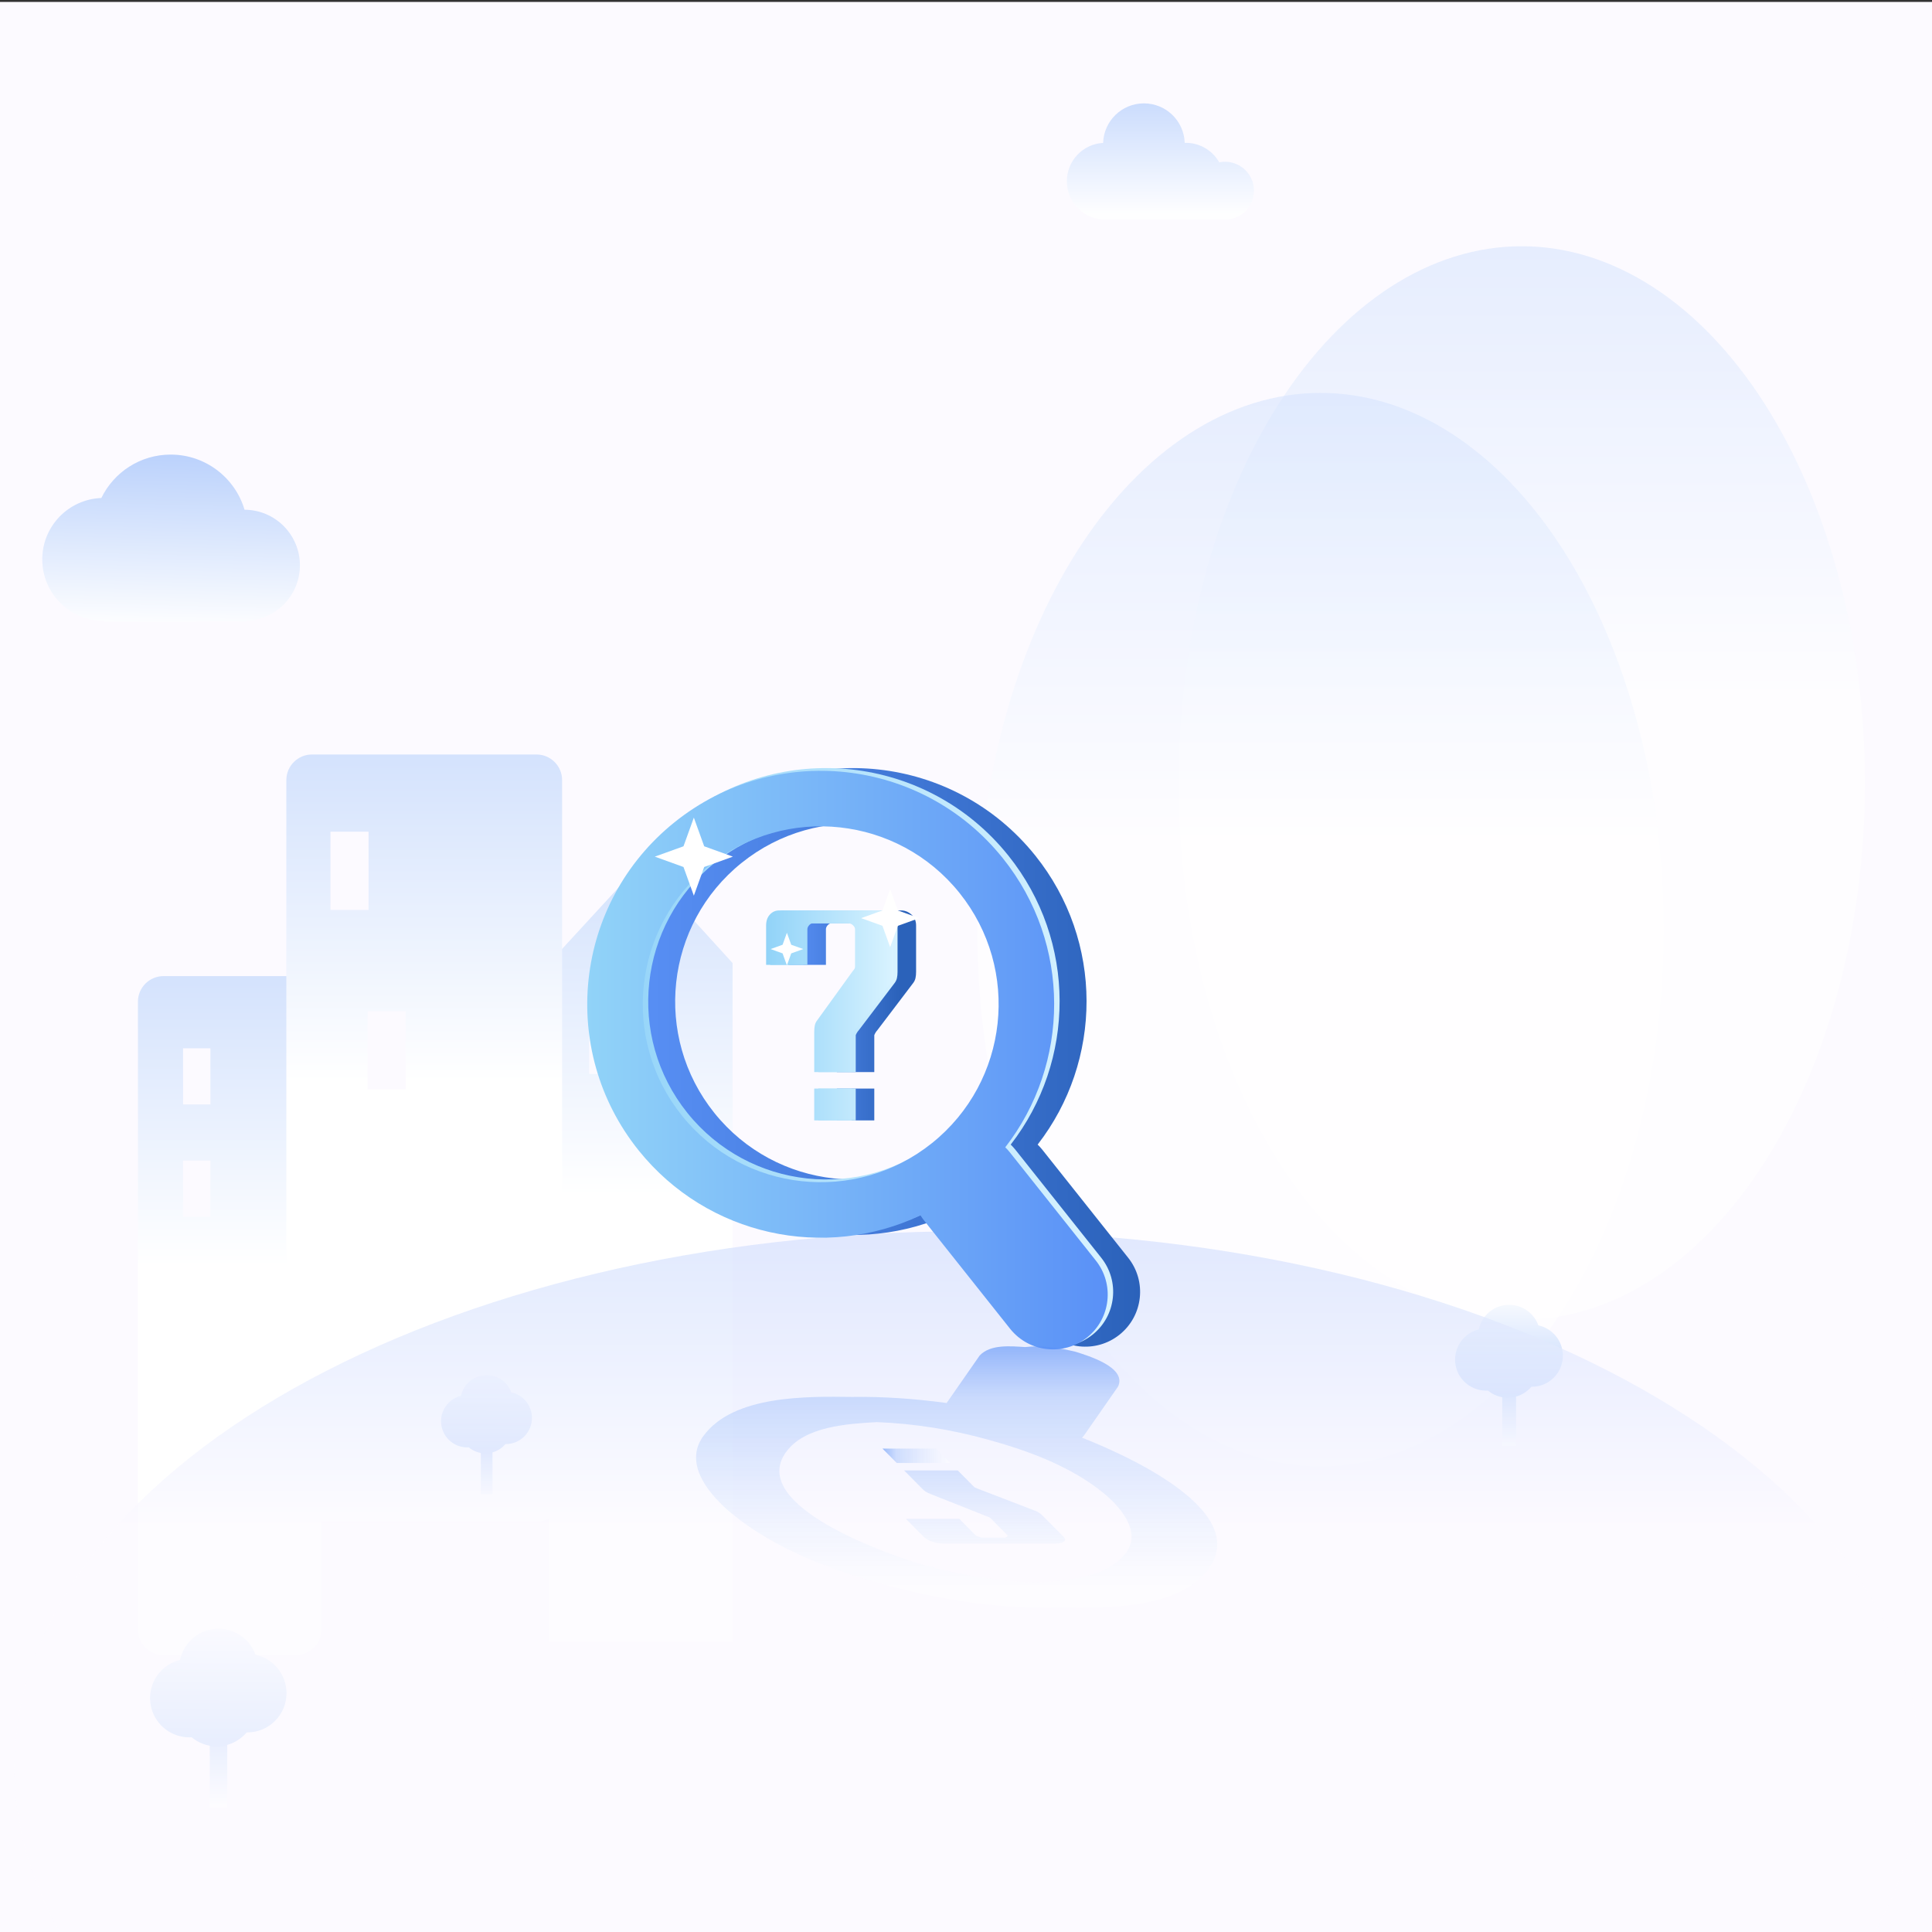 <?xml version="1.0" standalone="no"?><!DOCTYPE svg PUBLIC "-//W3C//DTD SVG 1.1//EN" "http://www.w3.org/Graphics/SVG/1.1/DTD/svg11.dtd"><svg height="2000" node-id="1" sillyvg="true" template-height="2000" template-width="2000" version="1.1" viewBox="0 0 2000 2000" width="2000" xmlns="http://www.w3.org/2000/svg" xmlns:xlink="http://www.w3.org/1999/xlink"><rect x="0" y="0" width="2000" height="2000" fill="#333333" stroke="none"/><defs node-id="627"><linearGradient gradientUnits="userSpaceOnUse" id="SVGID_1_" node-id="7" spreadMethod="pad" x1="1575.273" x2="1575.273" y1="1333.526" y2="-990.665"><stop offset="0.26" stop-color="#ffffff"></stop><stop offset="1" stop-color="#6397f7"></stop></linearGradient><linearGradient gradientUnits="userSpaceOnUse" id="SVGID_00000119089110092777313280000010666117645257341069_" node-id="12" spreadMethod="pad" x1="1367.023" x2="1367.023" y1="1485.34" y2="-838.852"><stop offset="0.26" stop-color="#ffffff"></stop><stop offset="1" stop-color="#6397f7"></stop></linearGradient><linearGradient gradientUnits="userSpaceOnUse" id="SVGID_00000165232641190412157130000009595458726852619167_" node-id="17" spreadMethod="pad" x1="237.765" x2="237.765" y1="1692.567" y2="222.767"><stop offset="0.26" stop-color="#ffffff"></stop><stop offset="1" stop-color="#6397f7"></stop></linearGradient><linearGradient gradientUnits="userSpaceOnUse" id="SVGID_00000099620875434529844250000012731530102603948979_" node-id="21" spreadMethod="pad" x1="663.377" x2="663.377" y1="1676.018" y2="-10.886"><stop offset="0.26" stop-color="#ffffff"></stop><stop offset="1" stop-color="#6397f7"></stop></linearGradient><linearGradient gradientUnits="userSpaceOnUse" id="SVGID_00000016034947616582519780000016926429480377951144_" node-id="25" spreadMethod="pad" x1="439.152" x2="439.152" y1="1551.816" y2="-109.037"><stop offset="0.26" stop-color="#ffffff"></stop><stop offset="1" stop-color="#6397f7"></stop></linearGradient><linearGradient gradientUnits="userSpaceOnUse" id="SVGID_00000183945861882544329700000004196395481160040080_" node-id="30" spreadMethod="pad" x1="175.205" x2="186.424" y1="652.914" y2="235.551"><stop offset="0" stop-color="#ffffff"></stop><stop offset="1" stop-color="#6397f7"></stop></linearGradient><linearGradient gradientUnits="userSpaceOnUse" id="SVGID_00000140000035002838895650000009572553615762833588_" node-id="35" spreadMethod="pad" x1="1201.252" x2="1201.252" y1="221.81" y2="-53.288"><stop offset="0" stop-color="#ffffff"></stop><stop offset="1" stop-color="#6397f7"></stop></linearGradient><linearGradient gradientUnits="userSpaceOnUse" id="SVGID_00000088851823866723327370000007791619470818854547_" node-id="41" spreadMethod="pad" x1="1562.279" x2="1562.279" y1="1495.036" y2="1366.839"><stop offset="0" stop-color="#ffffff"></stop><stop offset="1" stop-color="#6397f7"></stop></linearGradient><linearGradient gradientUnits="userSpaceOnUse" id="SVGID_00000181801414627961263880000003577454978119132040_" node-id="46" spreadMethod="pad" x1="1562.656" x2="1560.566" y1="1334.337" y2="1599.255"><stop offset="0" stop-color="#ffffff"></stop><stop offset="1" stop-color="#6397f7"></stop></linearGradient><linearGradient gradientUnits="userSpaceOnUse" id="SVGID_00000087410496648993145040000014986829537223106492_" node-id="52" spreadMethod="pad" x1="503.786" x2="503.786" y1="1555.108" y2="1428.71"><stop offset="0" stop-color="#ffffff"></stop><stop offset="1" stop-color="#6397f7"></stop></linearGradient><linearGradient gradientUnits="userSpaceOnUse" id="SVGID_00000024681097983802364490000010814612735732592286_" node-id="57" spreadMethod="pad" x1="504.105" x2="502.342" y1="1409.573" y2="1632.96"><stop offset="0" stop-color="#ffffff"></stop><stop offset="1" stop-color="#6397f7"></stop></linearGradient><linearGradient gradientUnits="userSpaceOnUse" id="SVGID_00000064344402200524677310000000381399934278886816_" node-id="63" spreadMethod="pad" x1="226.201" x2="226.201" y1="1868.714" y2="1706.411"><stop offset="0" stop-color="#ffffff"></stop><stop offset="1" stop-color="#6397f7"></stop></linearGradient><linearGradient gradientUnits="userSpaceOnUse" id="SVGID_00000057118289719496104900000015273327382767880110_" node-id="68" spreadMethod="pad" x1="226.679" x2="224.032" y1="1665.262" y2="2000.661"><stop offset="0" stop-color="#ffffff"></stop><stop offset="1" stop-color="#6397f7"></stop></linearGradient><linearGradient gradientUnits="userSpaceOnUse" id="SVGID_00000106848496123455218120000012505823312639812279_" node-id="73" spreadMethod="pad" x1="1001.286" x2="1001.286" y1="1980.604" y2="459.324"><stop offset="0.26" stop-color="#fcfaff"></stop><stop offset="1" stop-color="#6397f7"></stop></linearGradient><linearGradient gradientUnits="userSpaceOnUse" id="SVGID_00000016074369166626158200000008175171324157585315_" node-id="413" spreadMethod="pad" x1="641.443" x2="1180.234" y1="1094.594" y2="1094.594"><stop offset="0" stop-color="#5a91f7"></stop><stop offset="1" stop-color="#2b62ba"></stop></linearGradient><linearGradient gradientUnits="userSpaceOnUse" id="SVGID_00000062881774481706719980000013996502600228356748_" node-id="417" spreadMethod="pad" x1="613.553" x2="1152.344" y1="1094.594" y2="1094.594"><stop offset="0" stop-color="#91d3f8"></stop><stop offset="1" stop-color="#d9f3ff"></stop></linearGradient><linearGradient gradientUnits="userSpaceOnUse" id="SVGID_00000087396789923270663520000016227918153105344685_" node-id="422" spreadMethod="pad" x1="816.505" x2="948.331" y1="1051.164" y2="1051.164"><stop offset="0" stop-color="#5a91f7"></stop><stop offset="0.875" stop-color="#2b62ba"></stop></linearGradient><linearGradient gradientUnits="userSpaceOnUse" id="SVGID_00000025413392196092902460000012481657208497144229_" node-id="426" spreadMethod="pad" x1="797.3" x2="929.126" y1="1051.164" y2="1051.164"><stop offset="0" stop-color="#91d3f8"></stop><stop offset="1" stop-color="#d9f3ff"></stop></linearGradient><linearGradient gradientUnits="userSpaceOnUse" id="SVGID_00000001648390225637729590000007125917668156508575_" node-id="430" spreadMethod="pad" x1="607.909" x2="1146.7" y1="1097.416" y2="1097.416"><stop offset="0" stop-color="#91d3f8"></stop><stop offset="0.994" stop-color="#5a91f7"></stop></linearGradient><linearGradient gradientUnits="userSpaceOnUse" id="SVGID_00000182517862409392929570000014549588909352881082_" node-id="434" spreadMethod="pad" x1="793.067" x2="924.893" y1="1051.164" y2="1051.164"><stop offset="0" stop-color="#91d3f8"></stop><stop offset="1" stop-color="#d9f3ff"></stop></linearGradient><linearGradient gradientUnits="userSpaceOnUse" id="SVGID_00000004545415602493808170000013707395043865729953_" node-id="443" spreadMethod="pad" x1="990.325" x2="990.325" y1="1395.266" y2="1651.426"><stop offset="0" stop-color="#5a91f7"></stop><stop offset="0.204" stop-color="#a2c1fb" stop-opacity="0.803"></stop><stop offset="0.975" stop-color="#ffffff" stop-opacity="0.54"></stop></linearGradient><linearGradient gradientUnits="userSpaceOnUse" id="SVGID_00000083806356494403495290000006363854091801749688_" node-id="448" spreadMethod="pad" x1="1019.247" x2="1019.247" y1="1478.358" y2="1630.44"><stop offset="0" stop-color="#5a91f7"></stop><stop offset="0.204" stop-color="#a2c1fb" stop-opacity="0.803"></stop><stop offset="0.975" stop-color="#ffffff" stop-opacity="0.54"></stop></linearGradient><linearGradient gradientUnits="userSpaceOnUse" id="SVGID_00000057149875277072295310000016477403966845581476_" node-id="453" spreadMethod="pad" x1="913.529" x2="983.838" y1="1507.006" y2="1507.006"><stop offset="0" stop-color="#5a91f7"></stop><stop offset="0.204" stop-color="#a2c1fb" stop-opacity="0.803"></stop><stop offset="0.975" stop-color="#ffffff" stop-opacity="0.54"></stop></linearGradient></defs><g node-id="884"><path d="M 0.00 2.00 L 2000.00 2.00 L 2000.00 2002.00 L 0.00 2002.00 Z" fill="#fcfaff" fill-rule="nonzero" group-id="1" node-id="776" stroke="none" target-height="2000" target-width="2000" target-x="0" target-y="2"></path><g node-id="886"><path d="M 1930.60 810.56 C 1930.60 957.93 1893.16 1099.26 1826.53 1203.46 C 1759.89 1307.67 1669.51 1366.21 1575.27 1366.21 C 1481.03 1366.21 1390.65 1307.67 1324.01 1203.46 C 1257.38 1099.26 1219.94 957.93 1219.94 810.56 C 1219.94 663.19 1257.38 521.86 1324.01 417.66 C 1390.65 313.45 1481.03 254.91 1575.27 254.91 C 1669.51 254.91 1759.89 313.45 1826.53 417.66 C 1893.16 521.86 1930.60 663.19 1930.60 810.56 Z" fill="url(#SVGID_1_)" fill-opacity="0.57" fill-rule="nonzero" group-id="1,3" node-id="780" stroke="none" target-height="1111.3" target-width="710.66" target-x="1219.94" target-y="254.91"></path></g><g node-id="887"><path d="M 1722.35 962.38 C 1722.35 1109.75 1684.91 1251.08 1618.28 1355.28 C 1551.64 1459.49 1461.26 1518.03 1367.02 1518.03 C 1272.78 1518.03 1182.40 1459.49 1115.76 1355.28 C 1049.13 1251.08 1011.69 1109.75 1011.69 962.38 C 1011.69 815.01 1049.13 673.68 1115.76 569.48 C 1182.40 465.27 1272.78 406.73 1367.02 406.73 C 1461.26 406.73 1551.64 465.27 1618.28 569.48 C 1684.91 673.68 1722.35 815.01 1722.35 962.38 Z" fill="url(#SVGID_00000119089110092777313280000010666117645257341069_)" fill-opacity="0.57" fill-rule="nonzero" group-id="1,4" node-id="785" stroke="none" target-height="1111.3" target-width="710.66" target-x="1011.69" target-y="406.73"></path></g><g node-id="888"><path d="M 306.22 1010.46 L 169.31 1010.46 C 154.66 1010.46 142.78 1022.34 142.78 1036.99 L 142.78 1686.71 C 142.78 1701.36 154.66 1713.24 169.31 1713.24 L 306.22 1713.24 C 320.87 1713.24 332.75 1701.36 332.75 1686.71 L 332.75 1036.99 C 332.75 1022.34 320.87 1010.46 306.22 1010.46 Z M 217.82 1259.60 L 189.50 1259.60 L 189.50 1201.47 L 217.82 1201.47 L 217.82 1259.60 Z M 217.82 1143.33 L 189.50 1143.33 L 189.50 1085.20 L 217.82 1085.20 L 217.82 1143.33 Z" fill="url(#SVGID_00000165232641190412157130000009595458726852619167_)" fill-rule="nonzero" group-id="1,5" node-id="790" stroke="none" target-height="702.78" target-width="189.97" target-x="142.78" target-y="1010.46"></path><path d="M 663.90 893.16 L 568.40 996.97 L 568.40 1699.75 L 758.37 1699.75 L 758.37 1699.75 L 758.37 996.97 L 663.90 893.16 Z M 641.06 1111.75 L 609.92 1111.75 L 609.92 1047.83 L 641.06 1047.83 L 641.06 1111.75 Z" fill="url(#SVGID_00000099620875434529844250000012731530102603948979_)" fill-rule="nonzero" group-id="1,5" node-id="792" stroke="none" target-height="806.59" target-width="189.97" target-x="568.4" target-y="893.16"></path><path d="M 555.36 781.05 L 322.95 781.05 C 308.30 781.05 296.42 792.93 296.42 807.58 L 296.42 1548.65 C 296.42 1563.30 308.30 1575.18 322.95 1575.18 L 555.36 1575.18 C 570.01 1575.18 581.89 1563.30 581.89 1548.65 L 581.89 807.57 C 581.89 792.92 570.01 781.05 555.36 781.05 Z M 342.09 860.98 L 381.54 860.98 L 381.54 941.95 L 342.09 941.95 L 342.09 860.98 Z M 419.95 1127.76 L 380.50 1127.76 L 380.50 1046.79 L 419.95 1046.79 L 419.95 1127.76 Z" fill="url(#SVGID_00000016034947616582519780000016926429480377951144_)" fill-rule="nonzero" group-id="1,5" node-id="794" stroke="none" target-height="794.13" target-width="285.47" target-x="296.42" target-y="781.05"></path></g><g node-id="889"><path d="M 310.46 585.20 C 310.46 553.50 284.82 527.79 253.15 527.68 C 243.39 494.67 212.84 470.59 176.67 470.59 C 145.11 470.59 117.83 488.93 104.90 515.53 C 70.91 516.83 43.75 544.79 43.75 579.10 C 43.75 614.24 72.24 642.73 107.38 642.73 C 107.53 642.73 107.67 642.73 107.82 642.72 L 107.82 643.60 L 253.81 643.60 L 253.81 642.72 C 285.18 642.25 310.46 616.68 310.46 585.20 Z" fill="url(#SVGID_00000183945861882544329700000004196395481160040080_)" fill-rule="nonzero" group-id="1,6" node-id="799" stroke="none" target-height="173.01" target-width="266.71" target-x="43.75" target-y="470.59"></path></g><g node-id="890"><path d="M 1298.10 197.41 C 1298.10 180.87 1284.69 167.46 1268.15 167.46 C 1266.10 167.46 1264.10 167.67 1262.16 168.06 C 1255.33 156.01 1242.40 147.87 1227.56 147.87 C 1227.17 147.87 1226.79 147.89 1226.41 147.90 C 1225.69 125.19 1207.06 107.01 1184.18 107.01 C 1161.29 107.01 1142.66 125.22 1141.95 147.94 C 1121.03 149.08 1104.41 166.41 1104.41 187.62 C 1104.41 208.44 1120.42 225.51 1140.80 227.21 L 1140.80 227.36 L 1268.44 227.36 L 1268.44 227.35 C 1284.84 227.20 1298.10 213.86 1298.10 197.41 Z" fill="url(#SVGID_00000140000035002838895650000009572553615762833588_)" fill-opacity="0.79" fill-rule="nonzero" group-id="1,7" node-id="804" stroke="none" target-height="120.35" target-width="193.69" target-x="1104.41" target-y="107.01"></path></g><g node-id="891"><g node-id="897"><path d="M 1555.12 1435.54 L 1569.43 1435.54 L 1569.43 1496.84 L 1555.12 1496.84 Z" fill="url(#SVGID_00000088851823866723327370000007791619470818854547_)" fill-rule="nonzero" group-id="1,8,14" node-id="811" stroke="none" target-height="61.3" target-width="14.31" target-x="1555.12" target-y="1435.54"></path></g><path d="M 1592.51 1372.02 C 1588.06 1359.62 1576.20 1350.75 1562.27 1350.75 C 1546.80 1350.75 1533.89 1361.68 1530.84 1376.24 C 1516.76 1379.64 1506.30 1392.33 1506.30 1407.46 C 1506.30 1425.20 1520.68 1439.58 1538.42 1439.58 C 1539.05 1439.58 1539.68 1439.56 1540.31 1439.52 C 1545.87 1444.14 1553.02 1446.92 1560.81 1446.92 C 1570.64 1446.92 1579.44 1442.50 1585.34 1435.54 C 1585.48 1435.54 1585.63 1435.55 1585.77 1435.55 C 1603.51 1435.55 1617.89 1421.17 1617.89 1403.43 C 1617.89 1388.00 1607.01 1375.12 1592.51 1372.02 Z" fill="url(#SVGID_00000181801414627961263880000003577454978119132040_)" fill-rule="nonzero" group-id="1,8,15" node-id="816" stroke="none" target-height="96.17" target-width="111.59" target-x="1506.3" target-y="1350.75"></path></g><g node-id="892"><g node-id="899"><path d="M 497.75 1494.91 L 509.82 1494.91 L 509.82 1546.60 L 497.75 1546.60 Z" fill="url(#SVGID_00000087410496648993145040000014986829537223106492_)" fill-rule="nonzero" group-id="1,9,16" node-id="824" stroke="none" target-height="51.69" target-width="12.07" target-x="497.75" target-y="1494.91"></path></g><path d="M 529.28 1441.35 C 525.53 1430.90 515.53 1423.42 503.78 1423.42 C 490.74 1423.42 479.85 1432.64 477.28 1444.92 C 465.41 1447.79 456.58 1458.49 456.58 1471.24 C 456.58 1486.20 468.70 1498.32 483.66 1498.32 C 484.19 1498.32 484.72 1498.30 485.25 1498.27 C 489.94 1502.17 495.97 1504.51 502.54 1504.51 C 510.83 1504.51 518.25 1500.78 523.22 1494.91 C 523.34 1494.91 523.46 1494.91 523.59 1494.91 C 538.55 1494.91 550.67 1482.79 550.67 1467.83 C 550.68 1454.82 541.51 1443.96 529.28 1441.35 Z" fill="url(#SVGID_00000024681097983802364490000010814612735732592286_)" fill-rule="nonzero" group-id="1,9,17" node-id="829" stroke="none" target-height="81.09" target-width="94.1" target-x="456.58" target-y="1423.42"></path></g><g node-id="893"><g node-id="901"><path d="M 217.14 1793.39 L 235.26 1793.39 L 235.26 1870.99 L 217.14 1870.99 Z" fill="url(#SVGID_00000064344402200524677310000000381399934278886816_)" fill-rule="nonzero" group-id="1,10,18" node-id="837" stroke="none" target-height="77.6" target-width="18.12" target-x="217.14" target-y="1793.39"></path></g><path d="M 264.48 1712.97 C 258.85 1697.27 243.84 1686.05 226.20 1686.05 C 206.62 1686.05 190.27 1699.89 186.41 1718.32 C 168.58 1722.63 155.34 1738.69 155.34 1757.84 C 155.34 1780.30 173.54 1798.50 196.00 1798.50 C 196.80 1798.50 197.60 1798.47 198.39 1798.43 C 205.43 1804.28 214.48 1807.80 224.35 1807.80 C 236.80 1807.80 247.94 1802.20 255.40 1793.39 C 255.58 1793.39 255.76 1793.40 255.95 1793.40 C 278.41 1793.40 296.61 1775.20 296.61 1752.74 C 296.60 1733.20 282.84 1716.89 264.48 1712.97 Z" fill="url(#SVGID_00000057118289719496104900000015273327382767880110_)" fill-rule="nonzero" group-id="1,10,19" node-id="842" stroke="none" target-height="121.75" target-width="141.27" target-x="155.34" target-y="1686.05"></path></g><path d="M 1939.56 2002.00 C 1970.73 1947.92 1987.57 1890.20 1987.57 1830.26 C 1987.57 1523.38 1545.99 1274.61 1001.28 1274.61 C 456.57 1274.61 15.00 1523.38 15.00 1830.26 C 15.00 1890.20 31.85 1947.92 63.01 2002.00 L 1939.56 2002.00 Z" fill="url(#SVGID_00000106848496123455218120000012505823312639812279_)" fill-opacity="0.68" fill-rule="nonzero" group-id="1,11" node-id="848" stroke="none" target-height="727.39" target-width="1972.57" target-x="15" target-y="1274.61"></path></g><g node-id="885"><path d="M 1071.57 885.49 C 988.00 781.42 835.89 764.79 731.81 848.35 C 627.74 931.92 611.11 1084.03 694.68 1188.10 C 766.12 1277.07 887.64 1302.12 986.43 1255.31 C 987.65 1257.27 988.98 1259.19 990.46 1261.04 L 1079.31 1372.86 C 1098.92 1397.28 1134.61 1401.18 1159.03 1381.57 L 1159.03 1381.57 C 1183.45 1361.96 1187.35 1326.27 1167.74 1301.85 L 1078.89 1190.03 C 1077.41 1188.18 1075.82 1186.47 1074.17 1184.86 C 1141.21 1098.53 1143.00 974.46 1071.57 885.49 Z M 998.44 1180.42 C 919.12 1244.11 803.19 1231.44 739.50 1152.12 C 675.81 1072.80 688.48 956.87 767.80 893.18 C 847.12 829.49 963.05 842.16 1026.74 921.48 C 1090.43 1000.80 1077.76 1116.73 998.44 1180.42 Z" fill="url(#SVGID_00000016074369166626158200000008175171324157585315_)" fill-rule="nonzero" group-id="2" node-id="853" stroke="none" target-height="636.39" target-width="576.24" target-x="611.11" target-y="764.79"></path><path d="M 1043.68 885.49 C 960.11 781.42 808.00 764.79 703.92 848.35 C 599.84 931.91 583.22 1084.03 666.79 1188.10 C 738.23 1277.07 859.75 1302.12 958.54 1255.31 C 959.76 1257.27 961.09 1259.19 962.57 1261.04 L 1051.42 1372.86 C 1071.03 1397.28 1106.72 1401.18 1131.14 1381.57 L 1131.14 1381.57 C 1155.56 1361.96 1159.46 1326.27 1139.85 1301.85 L 1051.00 1190.04 C 1049.52 1188.19 1047.93 1186.48 1046.28 1184.87 C 1113.32 1098.53 1115.11 974.46 1043.68 885.49 Z M 970.55 1180.42 C 891.23 1244.11 775.30 1231.44 711.61 1152.12 C 647.92 1072.80 660.59 956.87 739.91 893.18 C 819.23 829.49 935.16 842.16 998.85 921.48 C 1062.54 1000.80 1049.87 1116.73 970.55 1180.42 Z" fill="url(#SVGID_00000062881774481706719980000013996502600228356748_)" fill-rule="nonzero" group-id="2" node-id="855" stroke="none" target-height="636.39" target-width="576.24" target-x="583.22" target-y="764.79"></path><g node-id="895"><path d="M 820.40 946.76 C 823.00 943.91 826.23 942.48 830.09 942.48 L 932.73 942.48 C 936.76 942.48 940.36 943.91 943.55 946.76 C 946.73 949.61 948.33 953.39 948.33 958.08 L 948.33 1006.13 C 948.33 1008.48 948.12 1010.62 947.70 1012.55 C 947.28 1014.48 946.40 1016.28 945.06 1017.96 L 908.58 1066.01 C 907.40 1067.35 906.52 1068.57 905.94 1069.66 C 905.35 1070.75 905.06 1071.38 905.06 1071.55 L 905.06 1109.79 L 866.32 1109.79 L 866.32 1068.53 C 866.32 1065.68 866.53 1063.29 866.95 1061.36 C 867.37 1059.43 868.25 1057.63 869.59 1055.95 L 905.56 1006.14 C 906.40 1004.97 907.11 1004.05 907.70 1003.37 C 908.28 1002.70 908.58 1001.70 908.58 1000.35 L 908.58 961.86 C 908.58 960.52 907.86 959.18 906.44 957.83 C 905.01 956.49 903.46 955.82 901.79 955.82 L 860.53 955.82 C 859.19 955.82 857.93 956.49 856.76 957.83 C 855.58 959.17 855.00 960.52 855.00 961.86 L 855.00 998.84 L 816.50 998.84 L 816.50 958.09 C 816.50 953.39 817.80 949.61 820.40 946.76 Z M 866.32 1126.89 L 905.06 1126.89 L 905.06 1159.85 L 866.32 1159.85 L 866.32 1126.89 Z" fill="url(#SVGID_00000087396789923270663520000016227918153105344685_)" fill-rule="nonzero" group-id="2,12" node-id="859" stroke="none" target-height="217.37" target-width="131.83" target-x="816.5" target-y="942.48"></path></g><path d="M 801.20 946.76 C 803.80 943.91 807.03 942.48 810.89 942.48 L 913.53 942.48 C 917.56 942.48 921.16 943.91 924.35 946.76 C 927.53 949.61 929.13 953.39 929.13 958.08 L 929.13 1006.13 C 929.13 1008.48 928.92 1010.62 928.50 1012.55 C 928.08 1014.48 927.20 1016.28 925.86 1017.96 L 889.38 1066.01 C 888.20 1067.35 887.32 1068.57 886.74 1069.66 C 886.15 1070.75 885.86 1071.38 885.86 1071.55 L 885.86 1109.79 L 847.12 1109.79 L 847.12 1068.53 C 847.12 1065.68 847.33 1063.29 847.75 1061.36 C 848.17 1059.43 849.05 1057.63 850.39 1055.95 L 886.36 1006.14 C 887.20 1004.97 887.91 1004.05 888.50 1003.37 C 889.08 1002.70 889.38 1001.70 889.38 1000.35 L 889.38 961.86 C 889.38 960.52 888.66 959.18 887.24 957.83 C 885.81 956.49 884.26 955.82 882.59 955.82 L 841.33 955.82 C 839.99 955.82 838.73 956.49 837.56 957.83 C 836.38 959.17 835.80 960.52 835.80 961.86 L 835.80 998.84 L 797.30 998.84 L 797.30 958.09 C 797.30 953.39 798.60 949.61 801.20 946.76 Z M 847.11 1126.89 L 885.85 1126.89 L 885.85 1159.85 L 847.11 1159.85 L 847.11 1126.89 Z" fill="url(#SVGID_00000025413392196092902460000012481657208497144229_)" fill-rule="nonzero" group-id="2" node-id="862" stroke="none" target-height="217.37" target-width="131.83" target-x="797.3" target-y="942.48"></path><path d="M 1038.03 888.31 C 954.46 784.24 802.35 767.61 698.28 851.18 C 594.21 934.75 577.58 1086.86 661.15 1190.93 C 732.59 1279.90 854.11 1304.95 952.90 1258.14 C 954.12 1260.10 955.45 1262.02 956.93 1263.87 L 1045.78 1375.69 C 1065.39 1400.11 1101.08 1404.01 1125.50 1384.40 L 1125.50 1384.40 C 1149.92 1364.79 1153.82 1329.10 1134.21 1304.68 L 1045.36 1192.86 C 1043.88 1191.01 1042.29 1189.30 1040.64 1187.69 C 1107.67 1101.35 1109.47 977.28 1038.03 888.31 Z M 964.91 1183.24 C 885.59 1246.93 769.66 1234.26 705.97 1154.94 C 642.28 1075.62 654.95 959.69 734.27 896.00 C 813.59 832.31 929.52 844.98 993.21 924.30 C 1056.90 1003.62 1044.22 1119.55 964.91 1183.24 Z" fill="url(#SVGID_00000001648390225637729590000007125917668156508575_)" fill-rule="nonzero" group-id="2" node-id="864" stroke="none" target-height="636.4" target-width="576.24" target-x="577.58" target-y="767.61"></path><path d="M 796.97 946.76 C 799.57 943.91 802.80 942.48 806.66 942.48 L 909.30 942.48 C 913.33 942.48 916.93 943.91 920.12 946.76 C 923.30 949.61 924.90 953.39 924.90 958.08 L 924.90 1006.13 C 924.90 1008.48 924.69 1010.62 924.27 1012.55 C 923.85 1014.48 922.97 1016.28 921.63 1017.96 L 885.15 1066.01 C 883.97 1067.35 883.09 1068.57 882.51 1069.66 C 881.92 1070.75 881.63 1071.38 881.63 1071.55 L 881.63 1109.79 L 842.89 1109.79 L 842.89 1068.53 C 842.89 1065.68 843.10 1063.29 843.52 1061.36 C 843.94 1059.43 844.82 1057.63 846.16 1055.95 L 882.13 1006.14 C 882.97 1004.97 883.68 1004.05 884.27 1003.37 C 884.85 1002.70 885.15 1001.70 885.15 1000.35 L 885.15 961.86 C 885.15 960.52 884.43 959.18 883.01 957.83 C 881.58 956.49 880.03 955.82 878.36 955.82 L 837.10 955.82 C 835.76 955.82 834.50 956.49 833.33 957.83 C 832.15 959.17 831.57 960.52 831.57 961.86 L 831.57 998.84 L 793.08 998.84 L 793.08 958.09 C 793.07 953.39 794.36 949.61 796.97 946.76 Z M 842.88 1126.89 L 881.62 1126.89 L 881.62 1159.85 L 842.88 1159.85 L 842.88 1126.89 Z" fill="url(#SVGID_00000182517862409392929570000014549588909352881082_)" fill-rule="nonzero" group-id="2" node-id="866" stroke="none" target-height="217.37" target-width="131.83" target-x="793.07" target-y="942.48"></path><path d="M 718.27 846.38 L 728.98 876.08 L 758.68 886.79 L 728.98 897.51 L 718.27 927.20 L 707.55 897.51 L 677.86 886.79 L 707.55 876.08 Z" fill="#ffffff" fill-rule="nonzero" group-id="2" node-id="868" stroke="none" target-height="80.82" target-width="80.82" target-x="677.86" target-y="846.38"></path><path d="M 921.49 920.41 L 929.46 942.48 L 951.53 950.45 L 929.46 958.41 L 921.49 980.48 L 913.53 958.41 L 891.46 950.45 L 913.53 942.48 Z" fill="#ffffff" fill-rule="nonzero" group-id="2" node-id="870" stroke="none" target-height="60.07" target-width="60.07" target-x="891.46" target-y="920.41"></path><path d="M 814.61 965.60 L 819.08 978.00 L 831.48 982.47 L 819.08 986.94 L 814.61 999.34 L 810.13 986.94 L 797.74 982.47 L 810.13 978.00 Z" fill="#ffffff" fill-rule="nonzero" group-id="2" node-id="872" stroke="none" target-height="33.74" target-width="33.74" target-x="797.74" target-y="965.6"></path><path d="M 1157.42 1435.36 C 1166.92 1415.12 1124.72 1402.99 1113.40 1399.33 L 1113.40 1399.33 C 1096.13 1395.24 1078.98 1392.43 1061.18 1394.47 C 1046.59 1393.59 1025.33 1391.28 1014.12 1403.27 C 1002.73 1419.64 991.33 1436.02 979.94 1452.39 C 947.29 1447.97 914.78 1445.60 881.83 1446.12 C 835.63 1445.52 758.88 1444.03 727.97 1486.78 C 706.71 1516.18 735.74 1548.88 757.83 1567.05 C 802.77 1604.00 860.83 1625.24 915.58 1640.37 C 974.09 1656.53 1036.00 1665.92 1097.46 1664.25 C 1143.70 1664.87 1221.17 1666.27 1251.48 1623.58 C 1295.48 1561.61 1157.67 1503.13 1120.02 1488.24 C 1120.89 1487.51 1121.64 1486.74 1122.23 1485.90 C 1133.98 1469.06 1145.70 1452.21 1157.42 1435.36 Z M 956.80 1620.11 C 926.12 1611.62 772.50 1559.78 813.81 1503.06 C 833.17 1476.47 877.23 1473.92 907.69 1472.17 C 946.70 1473.65 985.60 1480.01 1022.69 1490.27 C 1064.34 1501.79 1108.72 1517.88 1142.99 1546.15 C 1159.75 1559.97 1181.95 1585.55 1165.69 1607.33 C 1145.82 1633.94 1102.37 1636.46 1071.81 1638.22 C 1032.84 1637.00 993.80 1630.34 956.80 1620.11 Z" fill="url(#SVGID_00000004545415602493808170000013707395043865729953_)" fill-opacity="0.6" fill-rule="nonzero" group-id="2,13,20" node-id="878" stroke="none" target-height="274.99" target-width="588.77" target-x="706.71" target-y="1391.28"></path><path d="M 1070.93 1563.70 C 1052.10 1556.46 1033.28 1549.22 1014.45 1541.98 C 1012.72 1541.37 1011.33 1540.82 1010.28 1540.33 C 1009.23 1539.84 1008.67 1539.55 1008.59 1539.48 C 1001.75 1532.57 998.32 1529.11 991.48 1522.19 C 984.11 1522.19 980.43 1522.19 973.07 1522.19 C 965.58 1522.19 961.83 1522.19 954.34 1522.19 C 946.97 1522.19 943.29 1522.19 935.93 1522.19 C 943.31 1529.65 947.01 1533.38 954.39 1540.84 C 955.67 1542.13 956.94 1543.21 958.20 1544.08 C 959.46 1544.95 961.11 1545.77 963.15 1546.53 C 982.08 1554.04 1001.01 1561.54 1019.93 1569.05 C 1021.26 1569.58 1022.35 1570.00 1023.22 1570.30 C 1024.08 1570.60 1024.81 1571.06 1025.41 1571.66 C 1032.30 1578.62 1035.74 1582.10 1042.63 1589.06 C 1043.23 1589.67 1043.14 1590.28 1042.38 1590.88 C 1041.61 1591.49 1040.42 1591.79 1038.82 1591.79 C 1030.36 1591.79 1026.13 1591.79 1017.67 1591.79 C 1016.38 1591.79 1014.87 1591.49 1013.15 1590.88 C 1011.42 1590.27 1010.26 1589.67 1009.66 1589.06 C 1003.04 1582.37 999.73 1579.03 993.11 1572.34 C 985.74 1572.34 982.06 1572.34 974.70 1572.34 C 967.30 1572.34 963.60 1572.34 956.21 1572.34 C 948.84 1572.34 945.16 1572.34 937.80 1572.34 C 945.09 1579.71 948.74 1583.39 956.03 1590.76 C 958.13 1592.88 961.06 1594.59 964.83 1595.88 C 968.60 1597.17 972.33 1597.81 976.03 1597.81 C 983.40 1597.81 987.08 1597.81 994.44 1597.81 C 1021.11 1597.81 1047.78 1597.81 1074.45 1597.81 C 1081.82 1597.81 1085.50 1597.81 1092.86 1597.81 C 1096.72 1597.81 1099.54 1597.17 1101.32 1595.88 C 1103.10 1594.59 1102.94 1592.88 1100.84 1590.76 C 1093.67 1583.52 1086.51 1576.28 1079.34 1569.04 C 1078.29 1567.98 1077.13 1567.01 1075.87 1566.14 C 1074.62 1565.27 1072.97 1564.46 1070.93 1563.70 Z" fill="url(#SVGID_00000083806356494403495290000006363854091801749688_)" fill-opacity="0.6" fill-rule="nonzero" group-id="2,13,20" node-id="880" stroke="none" target-height="75.62" target-width="167.17" target-x="935.93" target-y="1522.19"></path><path d="M 965.42 1514.46 C 972.79 1514.46 976.47 1514.46 983.83 1514.46 C 977.93 1508.50 974.98 1505.52 969.08 1499.56 C 961.71 1499.56 958.03 1499.56 950.67 1499.56 C 943.18 1499.56 939.43 1499.56 931.94 1499.56 C 924.57 1499.56 920.89 1499.56 913.53 1499.56 C 919.43 1505.52 922.38 1508.50 928.28 1514.46 C 935.65 1514.46 939.33 1514.46 946.69 1514.46 C 954.18 1514.46 957.93 1514.46 965.42 1514.46 Z" fill="url(#SVGID_00000057149875277072295310000016477403966845581476_)" fill-opacity="0.6" fill-rule="nonzero" group-id="2,13,20" node-id="882" stroke="none" target-height="14.9" target-width="70.3" target-x="913.53" target-y="1499.56"></path></g></svg>